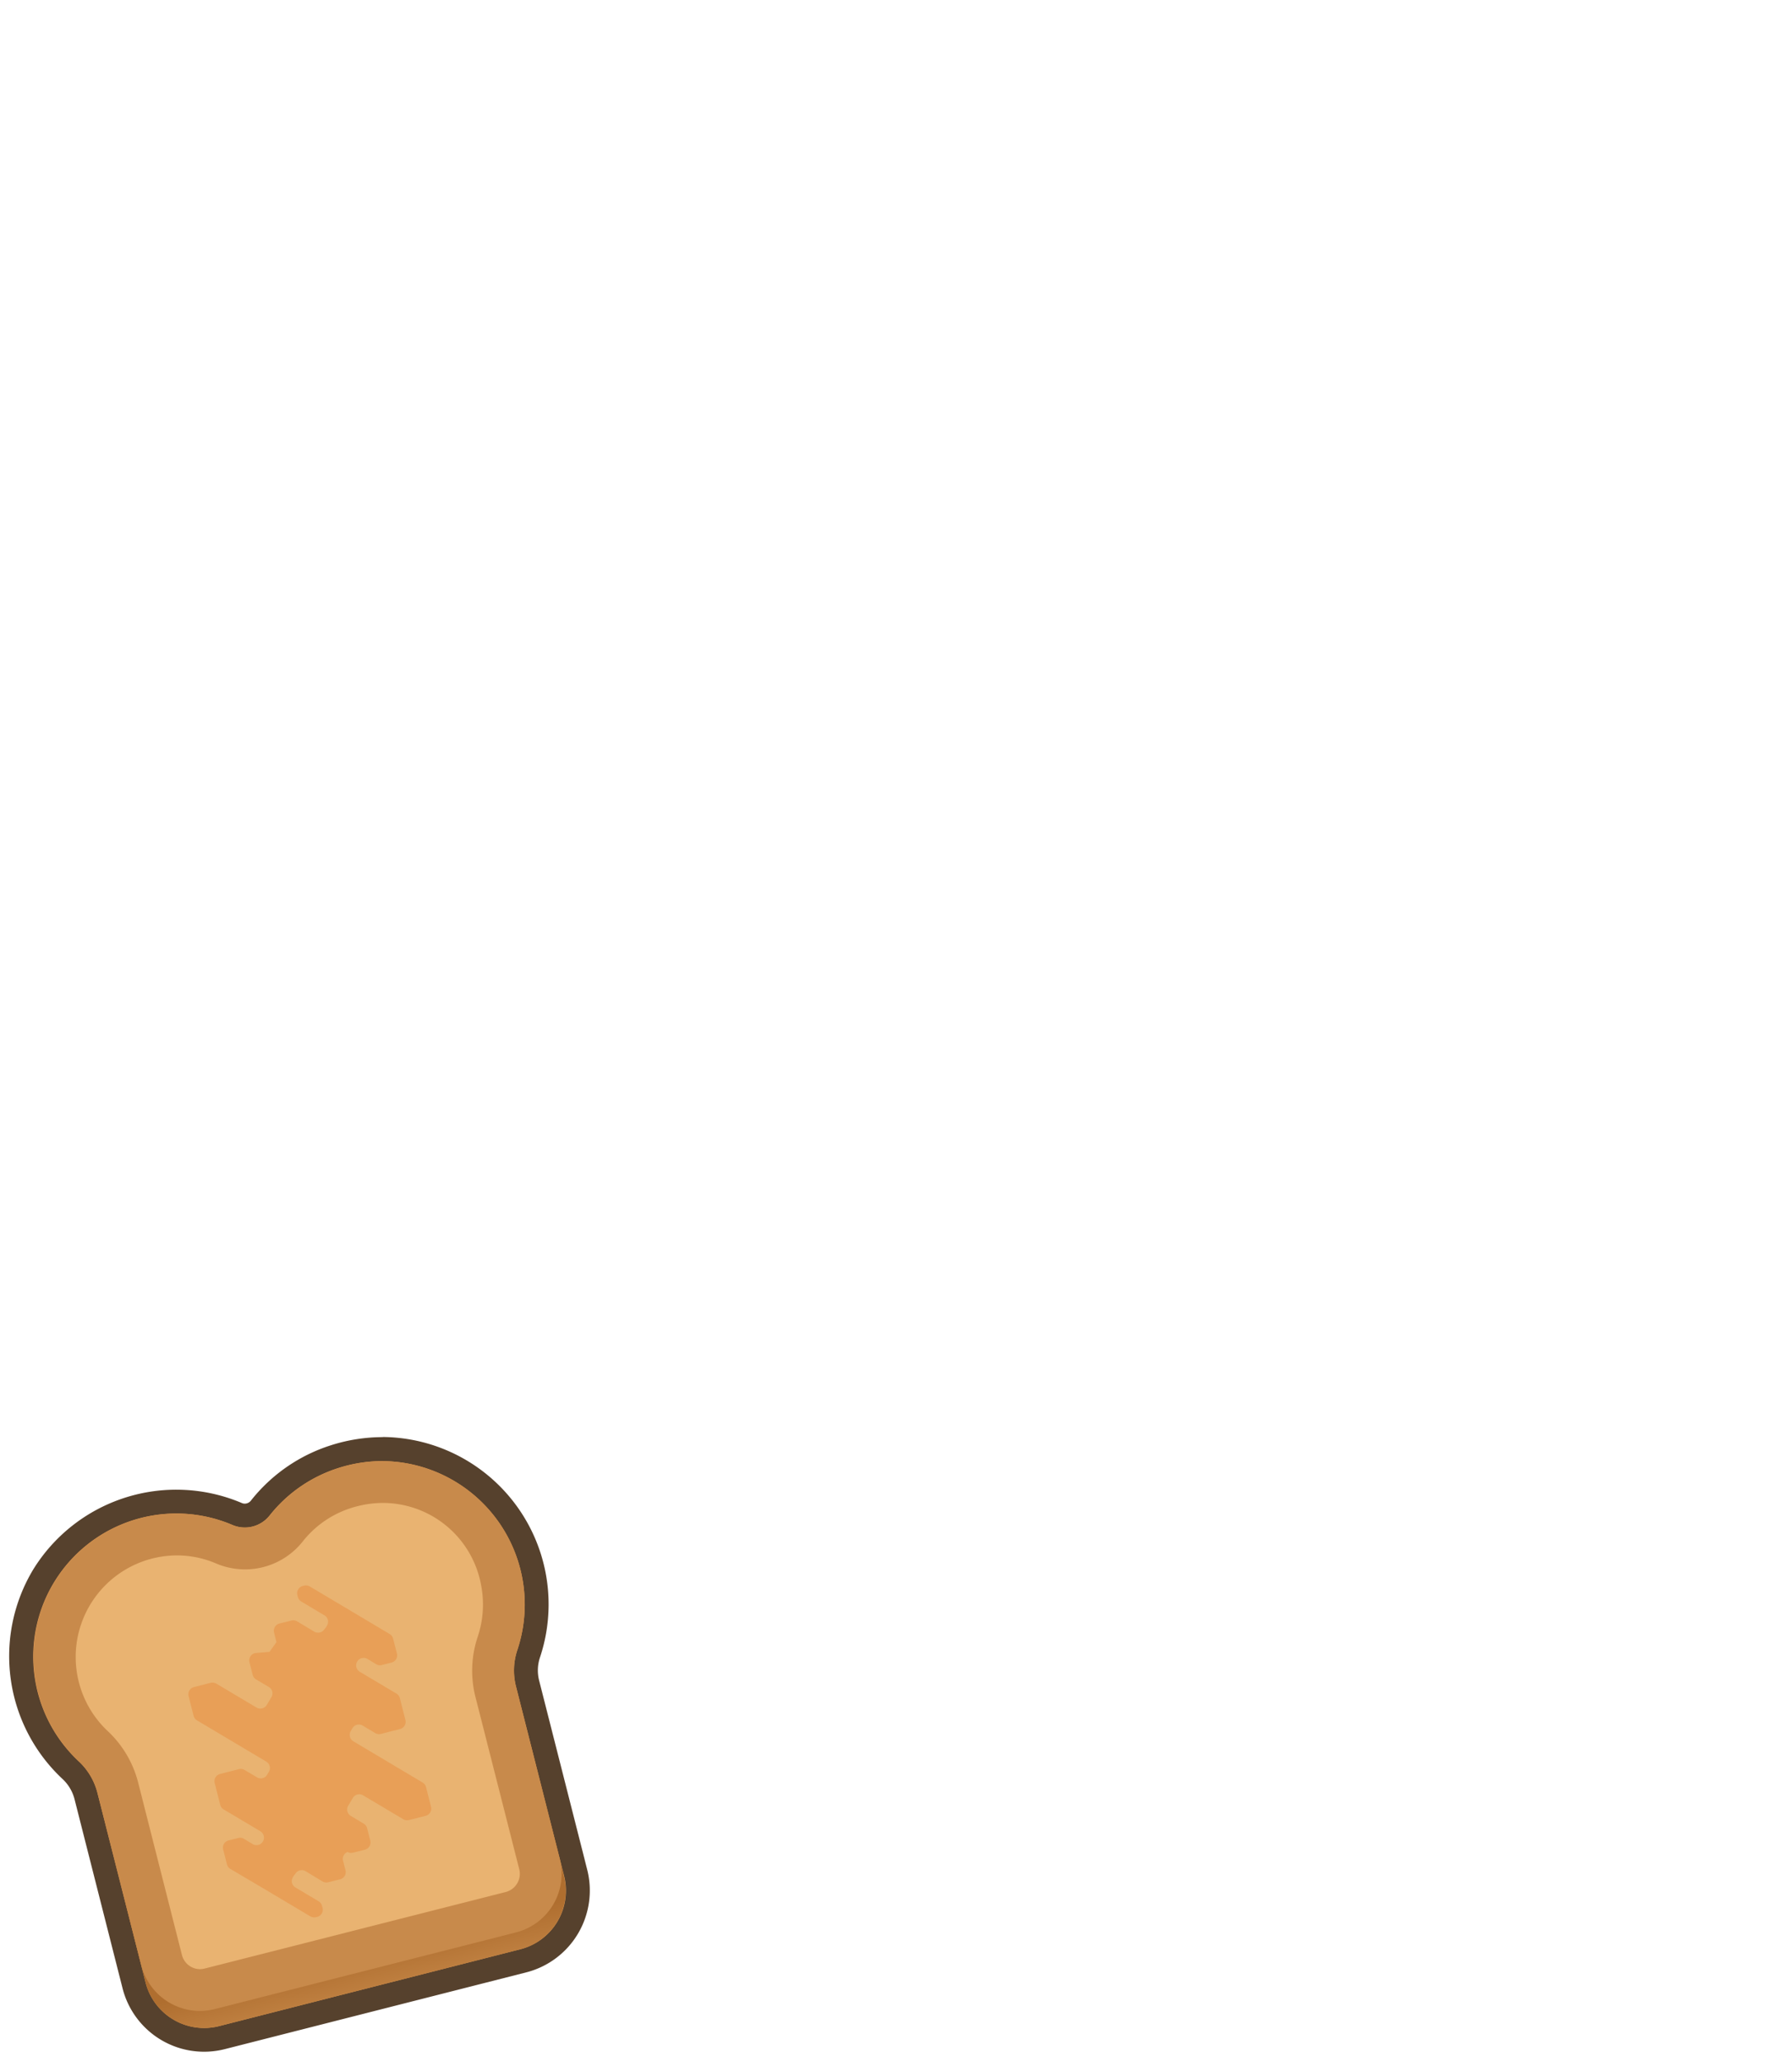 <svg id="Layer_1" data-name="Layer 1" xmlns="http://www.w3.org/2000/svg" xmlns:xlink="http://www.w3.org/1999/xlink" viewBox="0 0 300 345"><defs><linearGradient id="linear-gradient" x1="53.02" y1="345.21" x2="53.02" y2="291.02" gradientTransform="translate(-72.07 20.81) rotate(-14.26)" gradientUnits="userSpaceOnUse"><stop offset="0.1" stop-color="#c88a4b"/><stop offset="0.3" stop-color="#af6e2f"/></linearGradient></defs><g id="assets"><g id="item"><path d="M34.16,341.28a12.1,12.1,0,0,1-11.73-9.13l-8-31.64a8.79,8.79,0,0,0-2.55-4.32,25.95,25.95,0,0,1,27.83-42.88,3.33,3.33,0,0,0,3.92-1A25.64,25.64,0,0,1,56,243.74a26.45,26.45,0,0,1,8.09-1.28A25.66,25.66,0,0,1,89.3,263.14a25.92,25.92,0,0,1-.79,13.56,8.81,8.81,0,0,0-.19,5l8.05,31.64a12.13,12.13,0,0,1-8.76,14.73L37.15,340.9a12.13,12.13,0,0,1-3,.38Z" fill="#e89f57"/><path d="M64.08,244.46a24,24,0,0,1,22.53,31.6,10.79,10.79,0,0,0-.22,6.14L93.71,311h0l.72,2.84a10.11,10.11,0,0,1-7.31,12.29L36.66,339a10.25,10.25,0,0,1-2.5.31,10.12,10.12,0,0,1-9.79-7.62l-.72-2.83h0L16.32,300a10.91,10.91,0,0,0-3.13-5.29,23.95,23.95,0,0,1,25.69-39.57,5.31,5.31,0,0,0,6.26-1.59,23.89,23.89,0,0,1,11.46-7.92,24.52,24.52,0,0,1,7.48-1.18m0-4a28.54,28.54,0,0,0-8.7,1.37A27.78,27.78,0,0,0,42,251.08a1.32,1.32,0,0,1-1,.5,1.23,1.23,0,0,1-.53-.11A28.14,28.14,0,0,0,5.53,262.65a28.11,28.11,0,0,0,4.94,35,7,7,0,0,1,2,3.35l7.32,28.81.72,2.83a14.08,14.08,0,0,0,17.15,10.2L88.11,330a14.13,14.13,0,0,0,10.2-17.15L97.59,310l-7.33-28.81a6.87,6.87,0,0,1,.14-3.89,28,28,0,0,0-26.32-36.87Z" fill="#56412d"/><path d="M87.12,326.14,36.66,339a10.12,10.12,0,0,1-12.29-7.31L21,318.33,91,300.52l3.39,13.33A10.11,10.11,0,0,1,87.12,326.14Z" fill="url(#linear-gradient)"/><path d="M33.46,333A6.63,6.63,0,0,1,27,328l-7.33-28.81a14.27,14.27,0,0,0-4.14-7,20.45,20.45,0,0,1,21.94-33.79,8.81,8.81,0,0,0,10.38-2.64A20.35,20.35,0,0,1,57.66,249a21.2,21.2,0,0,1,6.42-1,20.48,20.48,0,0,1,19.21,27,14.39,14.39,0,0,0-.3,8.12l7.33,28.82a6.64,6.64,0,0,1-4.8,8.06L35.11,332.76a6.61,6.61,0,0,1-1.65.21Z" fill="#e9b371"/><path d="M64.08,251.46A16.74,16.74,0,0,1,80.5,265a17,17,0,0,1-.52,8.84,17.81,17.81,0,0,0-.38,10.1l7.33,28.81a3.15,3.15,0,0,1-2.27,3.81L34.24,329.37a3.47,3.47,0,0,1-.78.1,3.14,3.14,0,0,1-3-2.37l-7.32-28.81A17.81,17.81,0,0,0,18,289.6a17,17,0,0,1,11.57-29.36,16.7,16.7,0,0,1,6.61,1.35,12.33,12.33,0,0,0,14.5-3.68,16.78,16.78,0,0,1,8.1-5.6,17.64,17.64,0,0,1,5.35-.85m0-7a24.52,24.52,0,0,0-7.48,1.18,23.89,23.89,0,0,0-11.46,7.92,5.31,5.31,0,0,1-6.26,1.59,23.95,23.95,0,0,0-25.69,39.57A10.91,10.91,0,0,1,16.32,300l7.33,28.81a10.14,10.14,0,0,0,9.81,7.65,10.35,10.35,0,0,0,2.51-.32l50.41-12.82A10.13,10.13,0,0,0,93.71,311L86.39,282.2a10.79,10.79,0,0,1,.22-6.14,24,24,0,0,0-22.53-31.6Z" fill="#c88a4b"/><path d="M54,319.2l-.09-.32a1.23,1.23,0,0,0-.57-.77l-3.88-2.31a1.23,1.23,0,0,1-.43-1.7l.1-.18.08-.12.32-.41a1.24,1.24,0,0,1,1.62-.32L54,314.8a1.28,1.28,0,0,0,.94.13l2-.5a1.24,1.24,0,0,0,.9-1.51l-.41-1.6a1.25,1.25,0,0,1,.75-1.46,1.25,1.25,0,0,0,.91.12l2-.5A1.26,1.26,0,0,0,62,308l-.54-2.12a1.25,1.25,0,0,0-.57-.76l-2.16-1.29a1.24,1.24,0,0,1-.44-1.7l.78-1.31a1.24,1.24,0,0,1,1.71-.44l6.73,4a1.31,1.31,0,0,0,1,.13l2.75-.7a1.24,1.24,0,0,0,.9-1.51l-.84-3.3a1.22,1.22,0,0,0-.57-.76l-11.6-6.9a1.25,1.25,0,0,1-.43-1.71l.29-.49a1.24,1.24,0,0,1,1.7-.43l2.1,1.25a1.27,1.27,0,0,0,1,.14l3.16-.81a1.24,1.24,0,0,0,.9-1.51l-.93-3.66a1.21,1.21,0,0,0-.57-.76l-6.14-3.65a1.25,1.25,0,0,1-.43-1.71h0a1.25,1.25,0,0,1,1.71-.44l1.48.89a1.19,1.19,0,0,0,.94.13l1.62-.41a1.24,1.24,0,0,0,.9-1.51l-.64-2.5a1.25,1.25,0,0,0-.57-.76l-5.42-3.23h0l-7.95-4.73a1.31,1.31,0,0,0-1-.13l-.19.05a1.24,1.24,0,0,0-.9,1.51l.08.32a1.29,1.29,0,0,0,.58.77l3.88,2.31a1.23,1.23,0,0,1,.43,1.7l-.1.18-.08.12-.32.41a1.26,1.26,0,0,1-1.63.32l-2.89-1.73a1.26,1.26,0,0,0-.95-.13l-2,.5a1.24,1.24,0,0,0-.9,1.51l.4,1.6-1.16,1.63-2.46.21a1.26,1.26,0,0,0-.9,1.52l.54,2.12a1.25,1.25,0,0,0,.57.76L45,282.25a1.24,1.24,0,0,1,.44,1.7l-.78,1.31a1.26,1.26,0,0,1-1.71.44l-6.73-4a1.31,1.31,0,0,0-1-.13l-2.75.7a1.24,1.24,0,0,0-.9,1.51l.84,3.3a1.22,1.22,0,0,0,.57.76l11.6,6.9a1.25,1.25,0,0,1,.43,1.71l-.29.49a1.24,1.24,0,0,1-1.7.43l-2.11-1.25A1.24,1.24,0,0,0,40,296l-3.16.81a1.24,1.24,0,0,0-.9,1.51l.93,3.66a1.21,1.21,0,0,0,.57.76l6.14,3.65a1.25,1.25,0,0,1-1.28,2.15l-1.48-.89a1.19,1.19,0,0,0-.94-.13l-1.62.41a1.24,1.24,0,0,0-.9,1.51l.64,2.5a1.21,1.21,0,0,0,.57.76L44,315.9h0l7.95,4.73a1.31,1.31,0,0,0,1,.13l.19-.05A1.24,1.24,0,0,0,54,319.2Z" fill="#e89f57"/></g></g></svg>